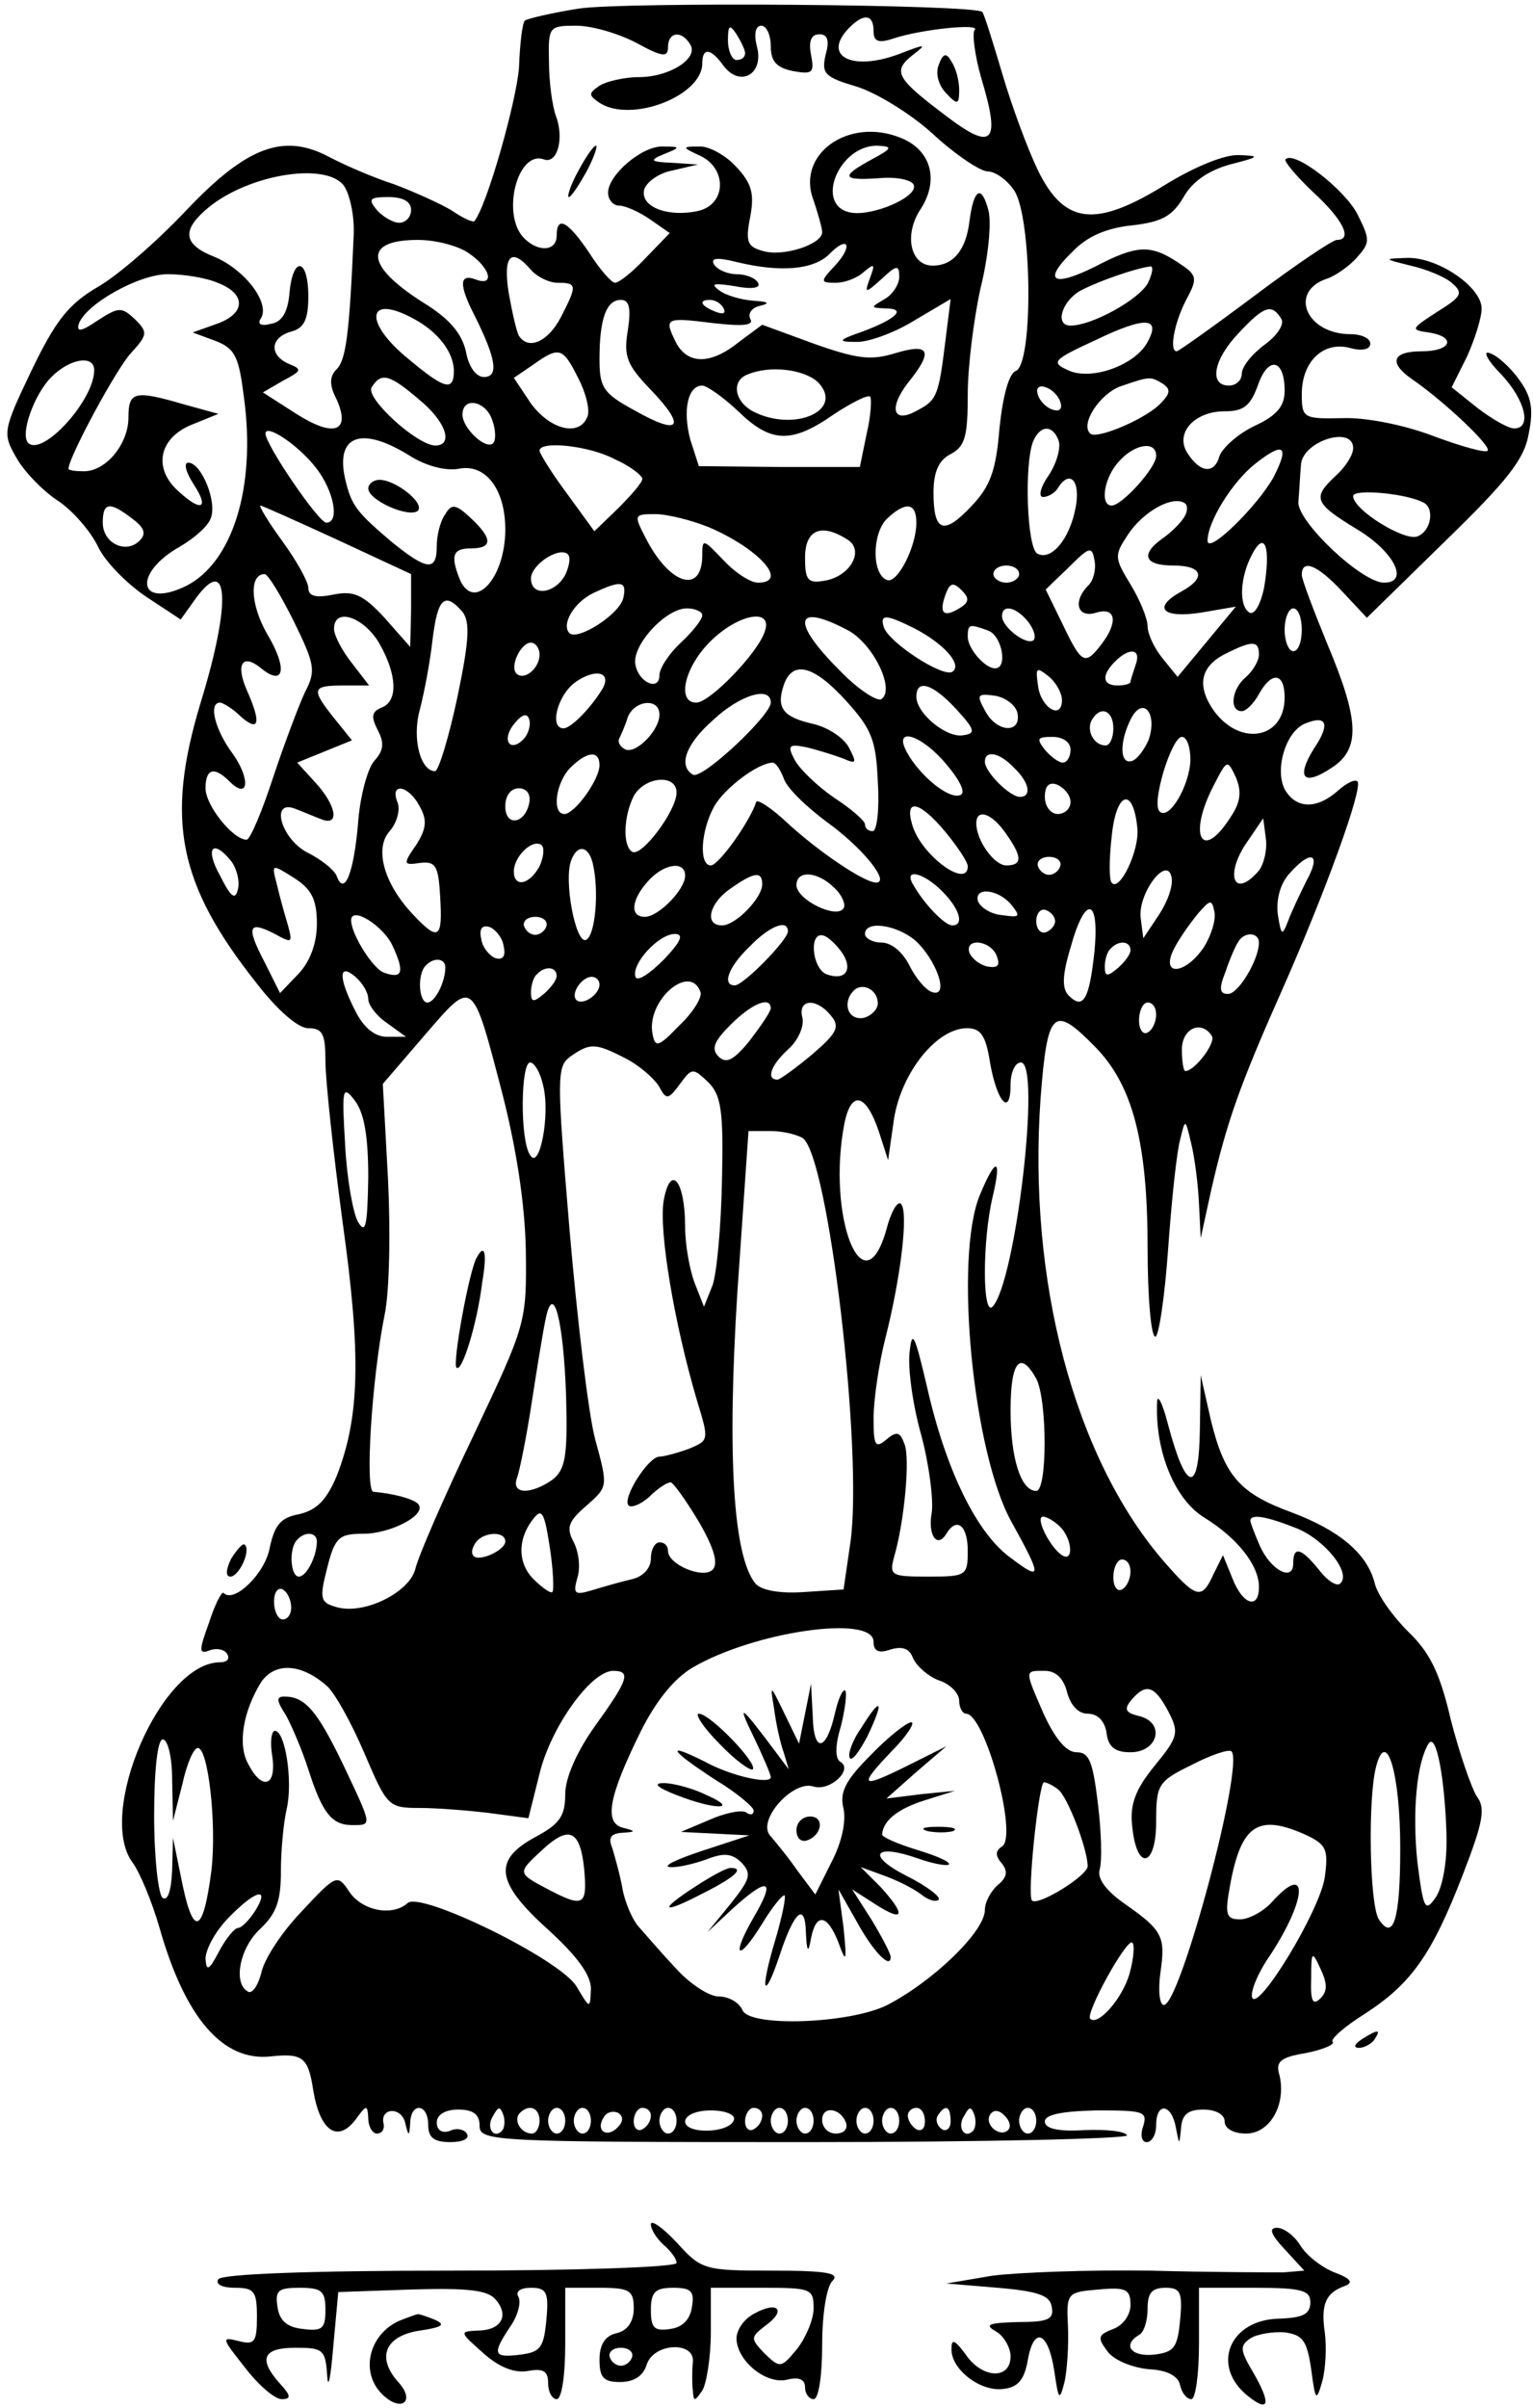 <?xml version="1.0" standalone="no"?>
<!DOCTYPE svg PUBLIC "-//W3C//DTD SVG 20010904//EN"
 "http://www.w3.org/TR/2001/REC-SVG-20010904/DTD/svg10.dtd">
<svg version="1.0" xmlns="http://www.w3.org/2000/svg"
 width="179pt" height="281pt" viewBox="0 0 179 281"
 preserveAspectRatio="xMidYMid meet">

<g transform="translate(0,281) scale(0.1,-0.1)"
fill="#000000" stroke="none">
<path d="M676 2800 c-32 -5 -61 -12 -63 -14 -3 -2 -6 -27 -7 -55 -3 -39 -37
-160 -52 -179 -1 -2 -13 3 -26 12 -13 8 -44 22 -68 31 -25 8 -59 23 -76 32
-53 28 -96 12 -167 -63 -34 -36 -80 -76 -103 -89 -34 -20 -49 -39 -77 -97 -34
-71 -34 -74 -18 -102 9 -16 30 -38 48 -50 17 -11 38 -35 47 -53 8 -18 34 -44
56 -59 l41 -27 15 21 c41 59 45 1 8 -119 -41 -136 -26 -211 66 -327 24 -31 48
-52 60 -52 17 0 20 -7 20 -39 0 -21 9 -105 20 -187 22 -157 20 -228 -7 -297
-12 -28 -23 -39 -43 -44 -22 -4 -29 -12 -35 -39 -5 -30 -42 -66 -54 -53 -2 2
-10 -13 -17 -35 -12 -33 -12 -37 1 -32 8 3 17 1 20 -4 4 -6 0 -10 -8 -10 -69
0 -145 -177 -102 -234 8 -11 22 -44 31 -75 30 -106 74 -157 130 -151 38 4 44
-1 50 -41 8 -46 28 -60 49 -33 13 18 14 18 15 2 0 -10 5 -18 10 -18 6 0 9 5 8
11 -5 19 20 21 25 2 4 -17 5 -17 6 0 1 24 21 22 21 -3 0 -15 7 -20 26 -20 14
0 23 4 19 10 -3 5 -12 7 -20 3 -9 -3 -15 1 -15 10 0 9 10 15 25 15 18 0 25 -6
25 -19 0 -18 15 -19 381 -19 209 0 378 4 375 8 -3 5 -25 7 -50 6 -31 -2 -46 2
-46 10 0 8 19 12 60 13 55 0 60 -1 55 -18 -4 -11 -2 -19 4 -19 6 0 11 9 11 20
0 27 18 25 23 -3 4 -21 4 -21 6 -1 1 16 8 22 26 22 15 0 25 -6 25 -14 0 -8 10
-14 25 -14 28 0 47 34 39 68 -5 16 1 21 31 26 20 4 34 10 31 13 -3 3 14 18 38
33 54 35 78 69 114 162 24 62 27 78 16 92 -6 10 -20 50 -30 89 -13 56 -25 79
-50 103 -18 18 -36 43 -39 57 -9 34 -41 61 -97 82 -60 22 -78 42 -94 107 l-12
53 -1 -64 c-1 -75 -16 -73 -37 6 -7 27 -13 38 -13 25 -2 -57 21 -112 55 -133
39 -24 64 -56 64 -81 0 -27 -19 -21 -31 10 l-11 27 -11 -22 c-14 -31 -20 -29
-60 17 -103 121 -157 326 -142 538 8 104 15 110 64 60 44 -45 61 -112 61 -235
0 -57 4 -103 9 -103 4 0 11 46 15 103 4 56 10 113 14 127 6 25 6 25 13 -5 4
-16 8 -48 9 -70 l2 -40 12 55 c18 79 33 122 81 230 52 117 97 241 90 248 -3 3
-13 -2 -23 -11 -25 -22 -49 -21 -62 2 -12 24 2 69 25 77 25 10 28 -2 9 -30
-21 -34 -12 -44 21 -22 34 22 32 56 -5 144 -16 39 -30 76 -30 81 0 19 18 12
47 -19 l29 -31 91 89 c73 71 93 96 98 126 6 29 3 44 -12 64 -10 14 -26 28 -34
30 -8 3 -2 -9 14 -25 28 -30 36 -63 15 -63 -7 0 -26 11 -43 24 l-30 24 18 36
c9 20 17 45 17 56 0 25 -51 60 -87 59 -28 -1 -28 -1 4 -9 18 -4 40 -13 48 -20
14 -12 12 -16 -17 -34 -31 -20 -31 -21 -10 -24 33 -5 27 -22 -8 -22 -34 0 -39
-13 -12 -32 38 -26 94 -79 89 -84 -2 -3 -31 5 -63 17 -34 13 -79 22 -106 21
-46 -1 -48 0 -48 28 0 38 25 62 56 54 14 -4 24 -2 24 5 0 6 -10 11 -23 11 -52
0 -73 50 -27 65 9 3 25 14 34 24 16 18 16 21 1 51 -15 29 -74 75 -84 64 -2 -2
12 -19 32 -38 35 -32 47 -56 28 -56 -5 0 -48 -29 -96 -65 -48 -36 -89 -65 -91
-65 -9 0 -3 33 11 60 14 26 13 29 -10 44 -32 21 -48 20 -96 -5 -50 -25 -62
-17 -27 17 17 18 40 28 70 31 35 4 47 11 60 33 10 18 29 31 54 38 35 9 36 10
11 11 -17 1 -53 -14 -87 -35 -81 -50 -117 -46 -148 17 -12 25 -31 76 -42 114
-11 37 -21 69 -23 71 -8 9 -419 12 -471 4z m344 -26 c0 -12 5 -15 23 -9 33 11
103 18 95 10 -3 -4 0 -29 8 -57 23 -76 13 -85 -43 -42 -57 43 -61 51 -37 70
17 13 15 13 -16 1 -56 -21 -91 -2 -58 31 17 17 28 15 28 -4z m-277 -14 c31
-17 37 -17 37 -5 0 18 16 20 26 3 10 -16 -24 -38 -60 -38 -17 0 -38 -5 -46
-10 -13 -9 -13 -11 0 -20 37 -24 120 8 120 46 0 19 10 18 25 -3 19 -25 47 -10
39 22 -4 15 -2 25 5 25 6 0 11 -11 11 -24 0 -18 7 -25 26 -29 23 -4 25 -2 21
19 -3 16 0 24 10 24 9 0 12 -7 7 -24 -5 -22 -1 -26 36 -37 23 -7 64 -32 90
-56 26 -24 55 -43 63 -43 9 0 23 -10 31 -22 21 -30 23 -203 2 -211 -8 -3 -15
-29 -19 -67 -4 -50 -11 -68 -33 -91 -32 -34 -44 -30 -44 16 0 24 6 38 20 45
17 9 20 21 20 70 0 32 7 88 15 124 9 36 13 77 9 91 -8 30 -17 25 -22 -13 -4
-34 -19 -52 -43 -52 -26 0 -34 36 -14 66 22 34 12 69 -23 83 -61 25 -123 -19
-102 -73 5 -15 10 -32 10 -37 0 -14 -45 -29 -69 -22 -18 5 -21 10 -15 40 5 27
2 39 -17 59 -12 13 -32 24 -43 23 -20 0 -20 -1 2 -11 31 -15 30 -56 -2 -64
-35 -8 -68 4 -64 24 2 9 17 20 33 23 l30 7 -30 2 c-26 1 -27 3 -10 10 20 8 20
9 -1 9 -24 1 -64 -33 -64 -54 0 -8 6 -15 13 -15 7 0 23 -7 36 -16 l23 -16 -28
-29 c-15 -16 -31 -29 -36 -29 -4 0 -18 16 -30 35 -25 37 -38 44 -38 20 0 -18
-21 -20 -38 -3 -27 27 -8 103 23 92 16 -6 24 25 14 51 -4 11 -8 39 -8 63 -1
41 0 42 32 42 18 0 49 -9 70 -20z m127 -12 c0 -5 -4 -8 -10 -8 -5 0 -10 10
-10 23 0 18 2 19 10 7 5 -8 10 -18 10 -22z m148 -124 c-37 -20 -35 -25 8 -22
21 2 39 -2 41 -8 5 -14 -49 -37 -74 -32 -42 8 -14 78 31 78 19 -1 18 -3 -6
-16z m-617 -30 c7 -9 13 -35 12 -58 -5 -116 -9 -146 -20 -157 -8 -8 -9 -18 0
-35 17 -38 -3 -45 -47 -17 l-39 25 24 14 c21 11 22 13 7 19 -24 10 -23 31 2
38 15 4 20 14 20 41 0 45 -18 48 -22 4 -2 -23 -9 -34 -22 -36 -12 -3 -16 0
-11 7 10 18 -19 56 -54 71 -36 14 -39 30 -12 54 45 41 139 58 162 30z m79 -29
c0 -8 -6 -15 -14 -15 -7 0 -19 7 -26 15 -11 13 -8 15 14 15 16 0 26 -5 26 -15z
m68 -51 c25 -17 30 -39 7 -30 -19 7 -19 -7 -1 -42 25 -50 29 -72 11 -72 -9 0
-18 12 -21 30 -5 21 -19 38 -50 57 -68 43 -70 73 -6 73 21 0 48 -7 60 -16z
m427 -14 c-18 -19 -17 -20 1 -20 11 0 26 6 33 13 12 10 13 9 7 -7 -7 -19 -6
-19 14 -1 17 16 20 16 20 2 0 -9 -8 -21 -17 -26 -17 -10 -17 -10 1 -11 25 0
13 -12 -27 -27 -29 -10 -29 -12 -8 -12 13 -1 44 10 67 24 l44 26 -6 -48 c-8
-65 -10 -70 -33 -82 -28 -16 -34 2 -11 32 30 37 26 47 -14 35 -29 -9 -45 -7
-96 11 l-60 22 -27 -20 c-32 -26 -59 -27 -73 -2 -15 30 -14 31 42 24 35 -4 49
-3 44 5 -3 6 2 13 11 15 13 3 10 5 -7 6 -14 1 -32 6 -40 12 -11 8 -7 9 18 5
20 -4 31 -2 27 4 -3 6 -15 10 -25 10 -10 0 -22 5 -26 11 -5 8 3 9 27 3 50 -12
88 -9 107 9 22 23 29 11 7 -13z m-355 -5 c7 -8 21 -15 31 -15 23 0 23 -3 4
-40 -15 -29 -38 -39 -49 -22 -3 5 -8 28 -12 50 -7 44 3 54 26 27z m720 -16
c-11 -19 -65 -49 -90 -49 -19 0 -10 29 12 41 21 11 64 26 81 28 4 1 3 -8 -3
-20z m-1086 1 c34 -13 33 -36 -1 -48 l-28 -10 27 -10 c23 -9 27 -19 33 -67 14
-105 -14 -192 -68 -219 -56 -27 -62 15 -7 46 17 10 33 24 36 33 8 19 -11 65
-26 65 -6 0 -3 -11 6 -25 19 -29 9 -33 -18 -8 -29 26 -23 61 15 77 l32 13 -40
11 c-58 17 -65 15 -65 -15 0 -31 -26 -63 -52 -63 -10 0 -18 1 -18 3 0 13 56
117 73 135 19 21 20 24 5 39 -16 15 -19 15 -44 -1 -19 -13 -25 -14 -22 -4 8
23 70 58 104 58 18 0 44 -4 58 -10z m479 -56 c-5 -30 -1 -40 27 -69 42 -44 34
-54 -19 -24 -37 20 -41 27 -41 60 0 47 8 69 25 69 10 0 12 -10 8 -36z m112 26
c3 -6 -1 -7 -9 -4 -18 7 -21 14 -7 14 6 0 13 -4 16 -10z m-362 -12 c28 -15 46
-38 47 -60 0 -25 -10 -23 -53 13 -53 43 -49 77 6 47z m1013 0 c4 -6 -4 -19
-19 -30 -15 -11 -27 -26 -27 -34 0 -8 -7 -14 -15 -14 -24 0 -18 31 12 62 29
31 38 34 49 16z m-156 -27 c-14 -27 -66 -46 -93 -33 -20 9 -18 12 32 35 58 28
77 27 61 -2z m-665 -42 c9 -17 14 -37 11 -45 -9 -24 -43 -16 -66 15 l-20 30
22 15 c31 22 35 21 53 -15z m-565 9 c0 -35 -60 -101 -77 -85 -10 10 7 57 27
77 22 22 50 26 50 8z m1390 -24 c0 -18 -9 -29 -35 -41 -19 -9 -37 -25 -41 -35
-6 -22 -23 -20 -38 4 -14 23 9 48 44 48 22 0 30 6 39 31 12 34 31 30 31 -7z
m-545 10 c32 -33 -28 -59 -76 -34 -22 12 -25 36 -6 43 26 11 66 6 82 -9z
m-466 -20 c32 -26 41 -54 19 -54 -22 1 -82 56 -74 68 11 18 21 15 55 -14z
m869 18 c10 -7 8 -12 -5 -25 -20 -18 -73 -40 -80 -33 -12 11 11 46 35 55 35
12 35 12 50 3z m-496 -32 c38 -37 62 -38 111 -4 21 14 41 24 43 21 2 -2 1 -22
-4 -43 l-8 -39 -94 0 -94 1 -10 31 c-9 34 -3 63 14 63 5 0 24 -13 42 -30z
m376 11 c3 -8 -1 -12 -9 -9 -7 2 -15 10 -17 17 -3 8 1 12 9 9 7 -2 15 -10 17
-17z m-663 -22 c4 -11 4 -23 1 -26 -8 -9 -36 17 -36 33 0 22 28 16 35 -7z
m-206 -55 c21 -27 28 -64 12 -64 -9 0 -71 91 -71 104 0 12 38 -13 59 -40z
m867 32 c3 -8 -2 -26 -11 -40 -10 -14 -13 -26 -7 -26 6 0 14 5 17 10 14 23 27
9 21 -22 -7 -38 -29 -63 -45 -54 -12 8 -15 103 -5 130 8 20 23 21 30 2z m-759
-17 c20 -13 44 -19 59 -16 31 6 54 -24 54 -71 0 -58 -38 -98 -54 -56 -10 26
-7 34 14 34 26 0 25 12 -1 36 -17 16 -22 16 -29 4 -6 -8 -10 -25 -10 -37 0
-30 -11 -29 -52 4 -40 34 -47 42 -54 70 -14 54 16 67 73 32z m1103 8 c0 -8 -9
-22 -20 -32 -28 -26 -26 -32 25 -63 43 -26 61 -62 31 -62 -26 0 -101 71 -100
94 1 11 2 31 3 43 1 28 61 47 61 20z m-862 -13 c18 -8 32 -19 32 -23 0 -4 -13
-19 -28 -34 l-28 -27 -32 44 c-18 24 -32 47 -32 50 0 12 58 6 88 -10z m632 4
c0 -14 -40 -58 -52 -58 -14 0 -9 33 9 52 18 20 43 24 43 6z m137 -25 c-19 -34
-77 -91 -77 -74 0 22 29 69 56 90 33 26 40 21 21 -16z m176 -30 c12 -7 8 -33
-8 -39 -15 -6 -75 31 -75 47 0 9 64 3 83 -8z m-280 -16 c-4 -7 -15 -18 -25
-25 -27 -19 -22 -32 12 -32 34 0 39 -14 10 -30 -35 -19 -23 -32 22 -25 l41 7
-34 -41 -34 -41 -17 21 c-10 12 -18 29 -18 38 0 9 -9 31 -20 49 -19 31 -19 34
-3 58 17 26 51 46 66 37 4 -2 4 -10 0 -16z m-1229 -2 c15 -11 17 -18 9 -26
-16 -16 -43 -3 -43 21 0 24 8 25 34 5z m240 -25 l86 -40 0 -42 -1 -43 -30 34
c-25 27 -36 32 -60 27 -20 -4 -29 -2 -29 8 0 7 -14 32 -30 54 -17 23 -28 42
-26 42 2 0 42 -18 90 -40z m676 20 c0 -28 -22 -71 -34 -67 -18 6 -18 53 -1 71
22 21 35 20 35 -4z m-243 -5 c59 -25 95 -65 58 -65 -9 0 -27 12 -40 26 -24 25
-25 26 -25 6 0 -46 -38 -35 -66 20 -14 27 -14 28 11 28 14 0 42 -7 62 -15z
m163 -15 c20 -13 2 -44 -29 -48 -18 -3 -21 2 -21 27 0 33 19 41 50 21z m486
-56 c-4 -19 -11 -32 -17 -29 -13 8 -11 42 3 68 15 29 22 8 14 -39z m-816 15
c-12 -22 -40 -26 -40 -4 0 15 30 36 42 29 5 -3 3 -14 -2 -25z m611 -12 c-19
-19 -13 -39 9 -32 23 7 26 -11 6 -37 -19 -25 -23 -23 -45 23 l-20 41 27 26
c24 24 27 25 30 8 2 -10 -1 -23 -7 -29z m-81 13 c0 -5 -7 -10 -15 -10 -8 0
-15 5 -15 10 0 6 7 10 15 10 8 0 15 -4 15 -10z m-847 -55 c25 -51 26 -58 13
-83 -7 -15 -24 -60 -37 -99 -13 -40 -27 -73 -31 -73 -16 0 -48 40 -48 60 0 23
10 26 28 8 22 -22 25 2 4 32 -21 28 -29 60 -15 60 3 0 15 -7 25 -17 21 -18 23
-6 6 32 -13 30 -5 43 17 25 27 -22 31 0 7 40 -20 35 -21 70 -3 70 4 0 19 -25
34 -55z m385 28 c-3 -19 -53 -51 -63 -42 -10 10 5 36 28 47 32 15 39 14 35 -5z
m392 -13 c-18 -11 -24 -6 -16 16 5 14 9 15 19 5 9 -9 9 -14 -3 -21z m-580 -4
c9 -12 8 -33 -6 -100 -10 -47 -22 -86 -26 -86 -17 0 -27 38 -18 71 5 19 12 55
15 82 6 49 14 57 35 33z m280 -4 c0 -5 -11 -19 -25 -32 -14 -13 -25 -30 -25
-38 0 -19 -24 -9 -28 12 -5 22 35 66 60 66 10 0 18 -4 18 -8z m380 -7 c7 -9
10 -18 7 -22 -8 -7 -37 15 -37 28 0 14 16 11 30 -6z m320 -10 c0 -14 -4 -25
-10 -25 -5 0 -10 11 -10 25 0 14 5 25 10 25 6 0 10 -11 10 -25z m-1077 -16
c21 -37 22 -68 2 -75 -11 -5 -12 -10 -4 -26 8 -15 7 -24 -4 -36 -8 -9 -17 -43
-19 -74 -5 -57 -16 -85 -25 -60 -3 7 -18 19 -34 27 -31 16 -44 63 -14 51 8 -3
22 -9 30 -12 22 -9 18 16 -7 43 l-21 23 32 13 32 13 -21 26 c-27 34 -26 38 11
38 l30 0 -20 26 c-12 15 -21 33 -21 40 0 26 35 14 53 -17z m450 14 c-8 -25
-64 -83 -80 -83 -23 0 -14 41 16 71 33 33 74 40 64 12z m96 2 c30 -15 57 -70
40 -81 -5 -3 -28 12 -49 34 -57 57 -52 79 9 47z m80 1 c34 -18 55 -42 43 -50
-11 -7 -74 34 -80 52 -5 16 3 15 37 -2z m85 -2 c16 -6 23 -44 8 -44 -12 0 -32
23 -32 37 0 15 2 15 24 7z m-524 -28 c0 -16 -18 -31 -27 -22 -8 8 5 36 17 36
5 0 10 -6 10 -14z m840 0 c0 -7 -7 -19 -15 -26 -17 -14 -20 -40 -5 -40 5 0 14
9 20 20 15 27 30 25 30 -4 0 -50 -55 -58 -85 -12 -18 28 -12 50 18 64 30 15
37 14 37 -2z m-144 -12 c-3 -9 -6 -18 -6 -20 0 -2 -7 -4 -15 -4 -18 0 -19 12
-3 28 17 17 31 15 24 -4z m-622 -27 c-13 -22 -37 -47 -46 -47 -17 0 -7 39 14
54 23 16 42 12 32 -7z m284 -15 c30 -33 35 -46 37 -95 2 -31 -1 -57 -6 -57 -5
0 -9 3 -9 8 0 4 -16 18 -36 31 -19 13 -40 33 -46 44 -9 17 -7 19 13 15 13 -3
32 -9 43 -13 16 -7 17 -6 7 13 -6 11 -24 23 -41 27 -35 8 -44 18 -35 45 10 30
35 24 73 -18z m252 1 c0 -24 -25 -9 -28 17 -3 21 -2 22 12 11 9 -7 16 -20 16
-28z m-124 -10 c22 -24 24 -29 9 -31 -19 -4 -55 25 -55 45 0 21 19 15 46 -14z
m-216 7 c0 -15 -81 -91 -91 -84 -17 10 -9 35 24 64 31 29 67 40 67 20z m288
-12 c5 -25 -25 -23 -38 3 -10 18 -9 20 12 17 12 -2 24 -11 26 -20z m-418 -2
c0 -19 -29 -48 -41 -40 -5 3 -8 8 -6 12 2 4 7 15 10 25 8 20 37 23 37 3z m571
-30 c-5 -11 -13 -22 -19 -24 -15 -5 -15 23 -1 50 14 26 31 5 20 -26z m-730 1
c-16 -16 -26 0 -10 19 9 11 15 12 17 4 2 -6 -1 -17 -7 -23z m689 13 c0 -11 -4
-20 -9 -20 -14 0 -23 18 -16 30 10 17 25 11 25 -10z m-195 -42 c17 -20 23 -34
16 -36 -14 -5 -48 24 -62 50 -17 31 17 21 46 -14z m145 17 c0 -8 -4 -15 -9
-15 -5 0 -14 7 -21 15 -10 13 -9 15 9 15 12 0 21 -6 21 -15z m140 -12 c-1 -30
-25 -71 -36 -60 -10 9 14 87 26 87 6 0 10 -12 10 -27z m-690 -6 c0 -17 -29
-57 -41 -57 -15 0 -10 37 7 54 19 19 34 21 34 3z m484 -3 c18 -17 21 -34 7
-34 -12 0 -41 29 -41 41 0 14 17 11 34 -7z m-269 -12 c3 -11 26 -33 50 -51 42
-30 75 -71 58 -71 -14 0 -67 36 -103 69 -19 18 -36 29 -37 25 -8 -24 -44 -74
-53 -74 -14 0 -12 40 4 69 12 21 50 50 68 51 4 0 9 -8 13 -18z m521 -47 c-33
-51 -49 -20 -19 38 16 31 16 31 26 10 7 -17 6 -29 -7 -48z m-646 30 c0 -21
-41 -76 -52 -69 -11 7 -10 41 2 65 13 23 50 26 50 4z m460 -11 c0 -8 -7 -14
-15 -14 -8 0 -15 9 -15 20 0 13 5 18 15 14 8 -4 15 -12 15 -20z m-760 -5 c9
-16 8 -26 -4 -45 -16 -23 -15 -24 5 -21 18 2 21 -4 23 -40 3 -49 -2 -52 -32
-20 -34 36 -45 77 -27 97 8 9 13 25 9 34 -9 23 13 20 26 -5z m128 4 c-5 -25
-28 -28 -28 -4 0 12 6 21 16 21 9 0 14 -7 12 -17z m710 -29 c3 -26 -21 -76
-30 -64 -3 3 -3 27 0 53 5 53 25 60 30 11z m-224 -5 c14 -17 26 -35 26 -40 0
-27 -55 13 -65 49 -9 31 9 27 39 -9z m70 -1 c20 -28 20 -38 1 -38 -14 0 -35
29 -35 49 0 18 18 12 34 -11z m296 -44 c-30 -35 -41 -4 -12 36 l17 25 3 -23
c2 -13 -2 -30 -8 -38z m-840 5 c-12 -22 -30 -25 -30 -6 0 17 21 38 32 31 4 -3
3 -14 -2 -25z m-360 6 c6 -8 10 -22 8 -32 -3 -14 -8 -11 -21 15 -18 32 -9 44
13 17z m422 -2 c8 -33 3 -86 -8 -90 -12 -4 -26 70 -17 93 7 19 20 17 25 -3z
m546 -4 c-2 -6 -8 -10 -13 -10 -5 0 -11 4 -13 10 -2 6 4 11 13 11 9 0 15 -5
13 -11z m288 -16 c-8 -16 -18 -37 -22 -48 -7 -18 -8 -17 -12 8 -2 18 3 36 14
48 25 28 37 23 20 -8z m-1156 -51 c0 -23 -8 -44 -21 -58 l-22 -23 -18 36 c-22
42 -19 49 12 33 20 -11 21 -11 15 11 -4 13 -10 35 -13 48 -6 23 -6 23 21 6 20
-13 26 -25 26 -53z m430 56 c0 -16 -31 -48 -47 -48 -18 0 -16 20 4 42 18 20
43 24 43 6z m553 -46 l-18 -27 -3 23 c-4 29 31 75 36 48 2 -10 -5 -29 -15 -44z
m-463 36 c0 -16 -31 -48 -47 -48 -21 0 -15 26 10 43 27 19 37 21 37 5z m84 -4
c9 -8 14 -20 11 -24 -8 -13 -55 10 -55 27 0 18 25 16 44 -3z m126 -4 c21 -21
26 -40 12 -40 -9 0 -33 25 -46 48 -11 19 12 14 34 -8z m81 -16 c11 -14 10 -15
-11 -12 -13 1 -25 9 -28 16 -5 17 23 15 39 -4z m225 -49 c-22 -33 -52 -35 -35
-2 6 12 19 30 28 41 14 16 16 17 19 2 2 -10 -4 -28 -12 -41z m-174 30 c0 -5
-5 -11 -11 -13 -6 -2 -11 4 -11 13 0 9 5 15 11 13 6 -2 11 -8 11 -13z m46 -35
c-6 -56 -13 -69 -30 -52 -8 8 -8 23 2 56 17 62 34 59 28 -4z m-820 7 c15 -32
12 -40 -10 -32 -13 5 -38 45 -38 61 0 17 37 -6 48 -29z m180 22 c-2 -6 -8 -10
-13 -10 -5 0 -11 4 -13 10 -2 6 4 11 13 11 9 0 15 -5 13 -11z m-50 -23 c3 -12
-1 -17 -10 -14 -7 3 -15 13 -16 22 -3 12 1 17 10 14 7 -3 15 -13 16 -22z m332
17 c0 -10 -52 -63 -62 -63 -15 0 -8 21 17 45 23 24 45 33 45 18z m148 -10 c25
-22 41 -67 21 -61 -8 2 -20 17 -27 31 -8 16 -21 27 -33 27 -10 0 -19 5 -19 10
0 16 36 11 58 -7z m-293 -23 c-17 -17 -31 -26 -33 -20 -5 15 27 50 46 50 11 0
7 -9 -13 -30z m209 7 c12 -19 3 -32 -19 -24 -17 7 -21 51 -3 45 6 -2 16 -12
22 -21z m486 13 c0 -20 -24 -60 -36 -60 -10 0 -11 6 -3 26 5 15 12 31 15 35 7
12 24 11 24 -1z m-306 -16 c4 -11 1 -14 -11 -12 -9 2 -18 9 -21 16 -6 18 25
15 32 -4z m156 7 c0 -5 -7 -14 -15 -21 -12 -10 -15 -10 -15 2 0 8 3 18 7 21 9
10 23 9 23 -2z m-800 -20 c0 -17 -12 -41 -21 -41 -10 0 -12 33 -2 43 9 10 23
9 23 -2z m-90 -37 c0 -7 10 -20 22 -28 l22 -16 -22 0 c-14 0 -27 10 -37 30
-20 39 -20 57 0 40 8 -7 15 -18 15 -26z m220 27 c0 -5 -7 -14 -15 -21 -12 -10
-15 -10 -15 2 0 8 3 18 7 21 9 10 23 9 23 -2z m50 -10 c0 -12 -20 -25 -27 -18
-7 7 6 27 18 27 5 0 9 -4 9 -9z m118 -9 c2 -6 -9 -24 -25 -39 -24 -25 -28 -26
-31 -10 -8 39 44 84 56 49z m-231 -120 c16 -63 26 -127 27 -182 1 -84 0 -86
-61 -215 -34 -71 -65 -142 -68 -156 -7 -28 -62 -55 -94 -44 -17 5 -18 10 -9
45 9 36 14 40 42 40 33 0 76 23 64 35 -6 6 -29 12 -52 14 -10 1 -2 131 13 206
6 28 7 100 4 160 l-6 110 49 57 c57 66 55 68 91 -70z m438 107 c0 -7 -8 -15
-17 -17 -18 -3 -25 18 -11 32 10 10 28 1 28 -15z m-125 -6 c-1 -5 -12 -21 -25
-38 -18 -22 -27 -27 -36 -18 -9 9 -5 18 14 37 25 25 47 34 47 19z m70 -8 c11
-13 8 -20 -21 -45 -19 -16 -37 -29 -41 -30 -14 0 -8 17 13 36 11 10 18 26 16
36 -6 22 16 24 33 3z m380 1 c0 -8 -4 -18 -10 -21 -5 -3 -10 3 -10 14 0 12 5
21 10 21 6 0 10 -6 10 -14z m-194 -56 c8 -46 24 -64 24 -26 0 14 5 26 12 26
24 0 -6 -256 -33 -285 -12 -12 -12 77 0 128 11 46 4 48 -15 2 -30 -73 -8 -300
37 -381 36 -65 36 -70 -1 -42 -39 28 -75 101 -97 197 -15 64 -18 71 -21 42 -2
-19 4 -62 14 -97 9 -34 14 -74 12 -89 -5 -26 6 -43 17 -25 12 20 25 10 25 -20
0 -29 -2 -30 -46 -30 -43 0 -46 1 -40 23 12 41 19 116 12 132 -5 14 -9 15 -21
5 -13 -11 -15 -7 -15 25 0 20 6 63 14 94 18 71 27 147 18 156 -4 4 -12 -10
-17 -30 -27 -95 -70 16 -49 124 8 39 25 35 40 -9 l11 -34 7 49 c9 54 50 105
85 105 16 0 22 -8 27 -40z m259 31 c5 -8 -20 -41 -31 -41 -2 0 -4 11 -4 25 0
25 23 35 35 16z m-685 -26 c16 -8 33 -23 39 -32 9 -17 11 -17 25 2 14 19 15
19 33 2 15 -15 18 -33 16 -115 -1 -53 -6 -108 -11 -122 l-10 -25 -11 28 c-6
16 -11 45 -11 65 0 54 -17 75 -25 31 -6 -34 12 -143 39 -234 14 -46 14 -46
-10 -56 -14 -5 -29 -9 -34 -9 -13 0 -44 -49 -36 -57 3 -3 14 1 24 10 10 10 21
17 25 17 3 0 18 -21 33 -46 18 -31 23 -49 16 -56 -11 -11 -52 6 -52 22 0 6 -4
10 -10 10 -5 0 -10 -8 -10 -19 0 -11 -9 -21 -22 -24 -13 -3 -34 -9 -47 -13
-20 -6 -22 -4 -17 14 4 12 2 30 -4 42 -9 17 -7 24 15 43 25 22 25 22 10 77 -8
30 -21 140 -30 245 -15 179 -15 190 1 202 23 16 29 16 64 -2z m-96 -31 c9 -34
-4 -101 -15 -82 -12 17 -11 108 0 108 5 0 12 -12 15 -26z m-204 -108 c-1 -57
-3 -67 -12 -52 -6 11 -13 51 -15 90 -4 66 -3 70 11 52 11 -14 16 -41 16 -90z
m507 46 c30 -19 71 -366 56 -472 l-8 -55 -46 -3 c-29 -2 -50 2 -57 10 -26 32
-33 149 -21 340 l13 188 26 0 c14 0 30 -4 37 -8z m-276 -301 c2 -72 -1 -86
-16 -98 -26 -18 -49 -17 -41 3 3 9 11 48 17 88 6 39 13 82 16 96 9 46 21 -1
24 -89z m549 20 c13 -25 13 -131 0 -131 -18 0 -30 38 -30 94 0 57 11 71 30 37z
m-565 -249 c-2 -2 -12 5 -22 15 -19 19 -19 48 1 72 9 11 12 4 18 -35 4 -26 5
-50 3 -52z m593 76 c14 -14 16 -42 2 -33 -14 9 -32 45 -22 45 4 0 13 -5 20
-12z m277 -2 c33 -14 63 -52 50 -64 -4 -4 -15 3 -25 16 -21 26 -30 28 -30 7 0
-21 -26 -8 -39 21 -6 14 -11 27 -11 29 0 9 20 5 55 -9z m-1145 -15 c0 -17 -12
-41 -21 -41 -10 0 -12 33 -2 43 9 10 23 9 23 -2z m220 0 c0 -10 -30 -24 -37
-17 -3 3 -2 9 2 15 8 13 35 15 35 2z m730 -35 c0 -8 -4 -18 -10 -21 -5 -3 -10
3 -10 14 0 12 5 21 10 21 6 0 10 -6 10 -14z m-980 -42 c0 -8 -4 -14 -10 -14
-5 0 -10 9 -10 21 0 11 5 17 10 14 6 -3 10 -13 10 -21z m680 -40 c0 -11 6 -14
20 -9 14 4 22 1 26 -10 4 -9 17 -21 30 -26 13 -4 24 -15 24 -24 0 -8 4 -15 8
-15 22 0 61 -143 42 -155 -8 -5 -8 -11 0 -20 7 -9 6 -16 -5 -25 -8 -7 -15 -20
-15 -29 0 -25 -60 -83 -114 -111 -44 -22 -161 -26 -169 -6 -4 9 -16 16 -28 16
-11 0 -34 15 -50 33 -16 17 -35 39 -42 47 -8 8 -17 29 -20 45 -3 17 -9 38 -12
48 -5 12 -2 17 11 18 17 1 17 2 1 6 -22 6 -16 37 21 112 18 36 39 62 61 75 72
42 211 62 211 30z m-639 -51 c9 -7 29 -43 44 -78 27 -63 28 -65 65 -65 20 0
58 -3 82 -6 l45 -6 13 52 c13 54 60 120 86 120 21 0 18 -10 -21 -64 -22 -31
-35 -61 -35 -80 0 -26 -7 -35 -35 -50 -50 -27 -46 -53 15 -108 34 -31 50 -53
50 -69 -1 -24 -1 -24 -17 3 -20 32 -182 111 -197 97 -18 -16 -53 -9 -68 13
-14 21 -15 21 -56 -23 -23 -24 -44 -56 -47 -72 -4 -15 -11 -25 -16 -21 -17 10
-9 51 15 73 19 18 24 33 24 67 0 24 3 57 7 74 7 32 -2 90 -14 90 -4 0 -6 -13
-3 -30 5 -35 -12 -40 -28 -9 -13 23 -6 62 15 96 16 23 46 22 76 -4z m865 -8
c4 -15 13 -25 24 -25 12 0 20 -9 22 -22 2 -17 10 -23 28 -23 32 0 41 34 11 42
-17 4 -19 8 -10 19 17 20 27 17 43 -13 13 -25 12 -30 -16 -64 -22 -27 -29 -45
-26 -70 5 -53 28 -49 28 5 0 43 2 47 41 66 23 12 44 19 47 16 15 -16 -60 -296
-79 -296 -5 0 -7 17 -4 38 6 42 3 49 -43 81 -21 15 -31 29 -28 39 3 10 2 44
-2 77 -6 49 -10 60 -25 60 -12 0 -25 16 -38 44 -23 53 -23 51 1 51 13 0 22 -9
26 -25z m-1045 -102 l1 -48 11 43 c5 23 13 42 18 42 12 0 22 -87 16 -142 -10
-78 -22 -80 -36 -7 l-9 44 -1 -38 c-1 -23 -5 -36 -11 -32 -5 3 -10 46 -10 96
0 53 4 89 10 89 6 0 11 -21 11 -47z m1488 -64 c1 -33 -5 -63 -13 -74 -12 -17
-14 -13 -21 42 -6 58 -1 115 13 138 9 14 19 -40 21 -106z m-54 -16 c0 -83 -8
-109 -25 -83 -11 17 -13 143 -3 179 12 45 28 -9 28 -96z m-400 69 c11 -7 35
-70 35 -90 0 -11 -58 -47 -65 -40 -6 6 8 138 14 138 3 0 11 -4 16 -8z m291
-54 c23 -11 25 -17 21 -48 -5 -39 -79 -160 -85 -141 -2 7 7 29 21 49 44 67 45
110 2 62 -10 -11 -27 -20 -37 -20 -16 0 -18 5 -12 38 13 73 33 86 90 60z
m-844 -38 c4 -44 0 -47 -42 -25 -36 19 -36 19 -8 45 32 30 45 25 50 -20z
m-384 -50 c-7 -11 -16 -20 -20 -20 -4 0 -14 -12 -22 -27 -12 -23 -15 -24 -16
-9 0 11 12 33 27 48 31 32 49 37 31 8z m1021 -73 c-8 -29 -37 -62 -46 -53 -6
6 42 93 49 89 3 -2 2 -18 -3 -36z m223 -29 c-9 -9 -12 -4 -11 23 0 32 1 33 11
11 8 -17 8 -26 0 -34z m-956 -155 c-10 -10 -19 5 -10 18 6 11 8 11 12 0 2 -7
1 -15 -2 -18z m44 12 c0 -8 -4 -15 -9 -15 -13 0 -22 16 -14 24 11 11 23 6 23
-9z m30 0 c0 -8 -4 -15 -10 -15 -5 0 -10 7 -10 15 0 8 5 15 10 15 6 0 10 -7
10 -15z m30 0 c0 -8 -4 -15 -10 -15 -5 0 -10 7 -10 15 0 8 5 15 10 15 6 0 10
-7 10 -15z m31 -8 c-13 -13 -26 -3 -16 12 3 6 11 8 17 5 6 -4 6 -10 -1 -17z
m39 14 c0 -6 -4 -13 -10 -16 -5 -3 -10 1 -10 9 0 9 5 16 10 16 6 0 10 -4 10
-9z m30 -6 c0 -8 -4 -15 -10 -15 -5 0 -10 7 -10 15 0 8 5 15 10 15 6 0 10 -7
10 -15z m67 1 c-5 -16 -57 -17 -57 -2 0 7 12 13 30 13 17 0 29 -5 27 -11z m33
5 c0 -6 -4 -13 -10 -16 -5 -3 -10 1 -10 9 0 9 5 16 10 16 6 0 10 -4 10 -9z
m30 -6 c0 -8 -4 -15 -10 -15 -5 0 -10 7 -10 15 0 8 5 15 10 15 6 0 10 -7 10
-15z m30 0 c0 -8 -4 -15 -10 -15 -5 0 -10 7 -10 15 0 8 5 15 10 15 6 0 10 -7
10 -15z m38 -3 c2 -7 -3 -12 -12 -12 -9 0 -16 7 -16 16 0 17 22 14 28 -4z m32
3 c0 -8 -4 -15 -10 -15 -5 0 -10 7 -10 15 0 8 5 15 10 15 6 0 10 -7 10 -15z
m30 0 c0 -8 -4 -15 -10 -15 -5 0 -10 7 -10 15 0 8 5 15 10 15 6 0 10 -7 10
-15z m30 -1 c0 -8 -4 -12 -10 -9 -5 3 -10 10 -10 16 0 5 5 9 10 9 6 0 10 -7
10 -16z m30 0 c0 -8 -5 -12 -10 -9 -6 4 -8 11 -5 16 9 14 15 11 15 -7z m26
-11 c-10 -10 -19 5 -10 18 6 11 8 11 12 0 2 -7 1 -15 -2 -18z m41 1 c-9 -9
-28 6 -21 18 4 6 10 6 17 -1 6 -6 8 -13 4 -17z m33 11 c0 -8 -4 -15 -10 -15
-5 0 -10 7 -10 15 0 8 5 15 10 15 6 0 10 -7 10 -15z"/>
<path d="M1096 2734 c-4 -10 0 -24 9 -33 13 -14 15 -13 15 4 0 11 -4 26 -9 33
-6 11 -10 10 -15 -4z"/>
<path d="M675 2610 c-9 -16 -13 -30 -11 -30 3 0 12 14 21 30 9 17 13 30 11 30
-3 0 -12 -13 -21 -30z"/>
<path d="M430 2240 c0 -14 48 -35 58 -26 8 9 -26 36 -45 36 -7 0 -13 -5 -13
-10z"/>
<path d="M557 1343 c-9 -14 -29 -125 -24 -129 6 -7 24 50 30 99 6 35 3 46 -6
30z"/>
<path d="M904 815 c2 -16 7 -39 11 -50 l6 -20 -15 20 c-42 56 -46 59 -26 18
11 -23 20 -44 20 -47 0 -9 -46 1 -77 18 -48 24 -40 13 12 -21 25 -15 45 -32
45 -36 0 -5 -4 -6 -9 -2 -6 3 -25 -1 -43 -9 l-33 -14 40 -2 40 -2 -55 -18
c-30 -10 -47 -18 -38 -19 9 -1 29 4 43 9 20 8 30 7 41 -4 12 -13 10 -19 -13
-48 l-27 -33 30 28 c41 37 50 34 25 -9 -28 -48 -20 -56 9 -9 12 20 24 34 26
33 2 -2 -3 -26 -11 -53 -8 -26 -13 -50 -11 -52 2 -3 9 13 16 34 17 52 30 64
31 28 1 -24 3 -25 6 -7 6 30 19 28 32 -5 9 -25 10 -23 6 17 l-6 45 21 -37 c19
-35 40 -57 40 -42 0 4 -10 23 -22 43 l-23 36 28 -18 c33 -21 35 -12 5 21 l-23
23 30 -11 c16 -6 35 -16 42 -22 8 -6 16 -8 19 -5 3 3 -14 16 -38 28 -47 24
-37 38 14 20 17 -6 33 -9 36 -7 2 3 -14 10 -37 17 -23 7 -41 15 -41 18 1 16
18 30 50 40 l35 11 -40 -4 -40 -5 35 31 35 30 -42 -21 c-58 -29 -62 -27 -23
14 19 19 29 35 24 35 -5 0 -27 -17 -48 -39 -29 -29 -36 -43 -31 -62 3 -15 -2
-39 -14 -62 l-19 -38 -21 28 c-11 16 -26 34 -32 41 -15 18 27 65 51 57 19 -6
47 20 31 29 -6 4 -6 19 1 42 5 20 7 38 5 41 -3 2 -8 -9 -12 -26 -10 -45 -25
-48 -26 -4 l-2 38 -7 -35 -7 -35 -17 35 c-17 35 -17 35 -12 5z"/>
<path d="M1006 794 c-10 -14 -16 -30 -14 -35 2 -6 11 6 21 25 20 42 16 47 -7
10z"/>
<path d="M840 775 c18 -19 36 -32 39 -30 6 7 -50 65 -63 65 -5 0 5 -16 24 -35z"/>
<path d="M790 715 c46 -18 74 -17 35 0 -16 8 -39 14 -50 14 -13 0 -8 -5 15
-14z"/>
<path d="M930 674 c0 -9 5 -14 12 -12 18 6 21 28 4 28 -9 0 -16 -7 -16 -16z"/>
<path d="M1083 673 c9 -2 23 -2 30 0 6 3 -1 5 -18 5 -16 0 -22 -2 -12 -5z"/>
<path d="M813 609 c-45 -29 -41 -34 7 -9 38 19 50 30 33 30 -5 0 -23 -10 -40
-21z"/>
<path d="M334 808 c7 -13 19 -41 26 -63 16 -50 27 -65 51 -65 24 0 24 -2 -11
72 -30 62 -44 78 -68 78 -10 0 -9 -5 2 -22z"/>
<path d="M270 991 c-6 -12 -7 -21 -1 -21 10 0 24 30 17 37 -2 3 -9 -5 -16 -16z"/>
<path d="M1590 430 c-9 -6 -10 -10 -3 -10 6 0 15 5 18 10 8 12 4 12 -15 0z"/>
<path d="M760 214 c0 -6 7 -17 15 -24 8 -7 15 -16 15 -21 0 -5 -119 -9 -264
-9 -166 0 -267 -4 -271 -10 -4 -6 5 -10 19 -10 23 0 26 -4 26 -34 0 -30 -3
-33 -22 -28 -20 5 -19 3 8 -31 16 -21 35 -37 43 -37 11 0 11 4 -2 18 -26 29
-20 42 18 42 32 0 35 -2 37 -32 1 -18 4 -4 7 32 l6 65 86 3 c67 2 89 -1 98
-12 16 -19 6 -36 -22 -36 -21 -1 -20 -2 7 -26 19 -17 37 -24 53 -21 17 3 23 0
23 -14 0 -11 5 -19 10 -19 6 0 10 28 10 65 l0 65 40 0 c35 0 40 -3 40 -24 0
-15 -7 -26 -20 -29 -14 -3 -20 -14 -20 -31 0 -21 5 -26 24 -26 16 0 27 7 31
20 8 26 57 28 54 3 -1 -10 -1 -25 0 -33 1 -13 2 -13 11 0 5 8 10 39 10 68 l0
52 60 0 c57 0 60 -1 60 -24 0 -13 -9 -34 -19 -47 -19 -23 -20 -23 -38 -6 -17
18 -17 19 1 33 25 18 14 29 -13 14 -12 -6 -21 -19 -21 -29 0 -26 35 -55 60
-48 13 3 20 0 20 -9 0 -8 5 -14 10 -14 6 0 10 28 10 63 0 36 5 68 12 75 9 9
-6 12 -70 12 -80 0 -83 1 -112 33 -16 17 -30 27 -30 21z m-380 -100 c0 -22 -4
-25 -27 -22 -18 2 -27 10 -29 26 -3 19 1 22 26 22 26 0 30 -4 30 -26z m258
-11 c-3 -33 -7 -38 -30 -41 -32 -4 -34 0 -12 33 9 13 13 29 9 35 -3 6 3 10 15
10 18 0 21 -5 18 -37z m170 15 c-2 -15 -11 -24 -25 -26 -19 -3 -23 1 -23 22 0
21 5 26 26 26 21 0 25 -4 22 -22z m-70 -59 c-2 -6 -8 -10 -13 -10 -5 0 -11 4
-13 10 -2 6 4 11 13 11 9 0 15 -5 13 -11z"/>
<path d="M1500 185 l23 -25 -24 -2 c-13 0 -83 0 -156 2 -72 1 -155 -2 -185 -6
l-53 -9 60 -5 c47 -4 61 -9 63 -22 3 -15 -4 -18 -40 -18 -34 -1 -39 -3 -25
-11 9 -5 17 -19 17 -29 0 -28 -34 -26 -53 3 -12 16 -16 18 -16 6 -1 -24 34
-51 61 -47 17 2 24 11 28 33 7 41 24 34 31 -12 5 -34 6 -36 12 -13 3 14 5 43
4 65 -2 39 -1 40 36 43 32 3 37 0 37 -18 0 -12 -9 -24 -20 -28 -18 -7 -19 -10
-7 -26 7 -10 28 -19 48 -21 22 -1 35 -8 37 -19 2 -9 8 -16 13 -16 5 0 9 29 9
65 l0 65 65 0 c55 0 65 -3 65 -17 0 -14 -9 -18 -36 -19 -59 -1 -81 -56 -36
-91 24 -19 26 -8 6 27 -16 27 -17 32 -4 41 8 5 26 8 40 7 21 -3 26 -9 31 -43
5 -38 6 -38 13 -14 4 15 5 40 3 56 -5 34 1 47 23 55 11 4 7 9 -12 16 -15 6
-33 20 -40 32 -7 11 -19 20 -27 20 -10 0 -7 -8 9 -25z m-122 -82 c-3 -33 -7
-38 -30 -41 -27 -3 -38 11 -18 23 6 3 10 17 10 31 0 18 5 24 21 24 17 0 20 -5
17 -37z"/>
<path d="M470 103 c-38 -14 -51 -60 -24 -87 22 -22 40 -9 19 14 -26 29 -15 54
25 60 27 4 31 7 17 13 -10 4 -19 7 -20 6 -1 0 -9 -3 -17 -6z"/>
</g>
</svg>

